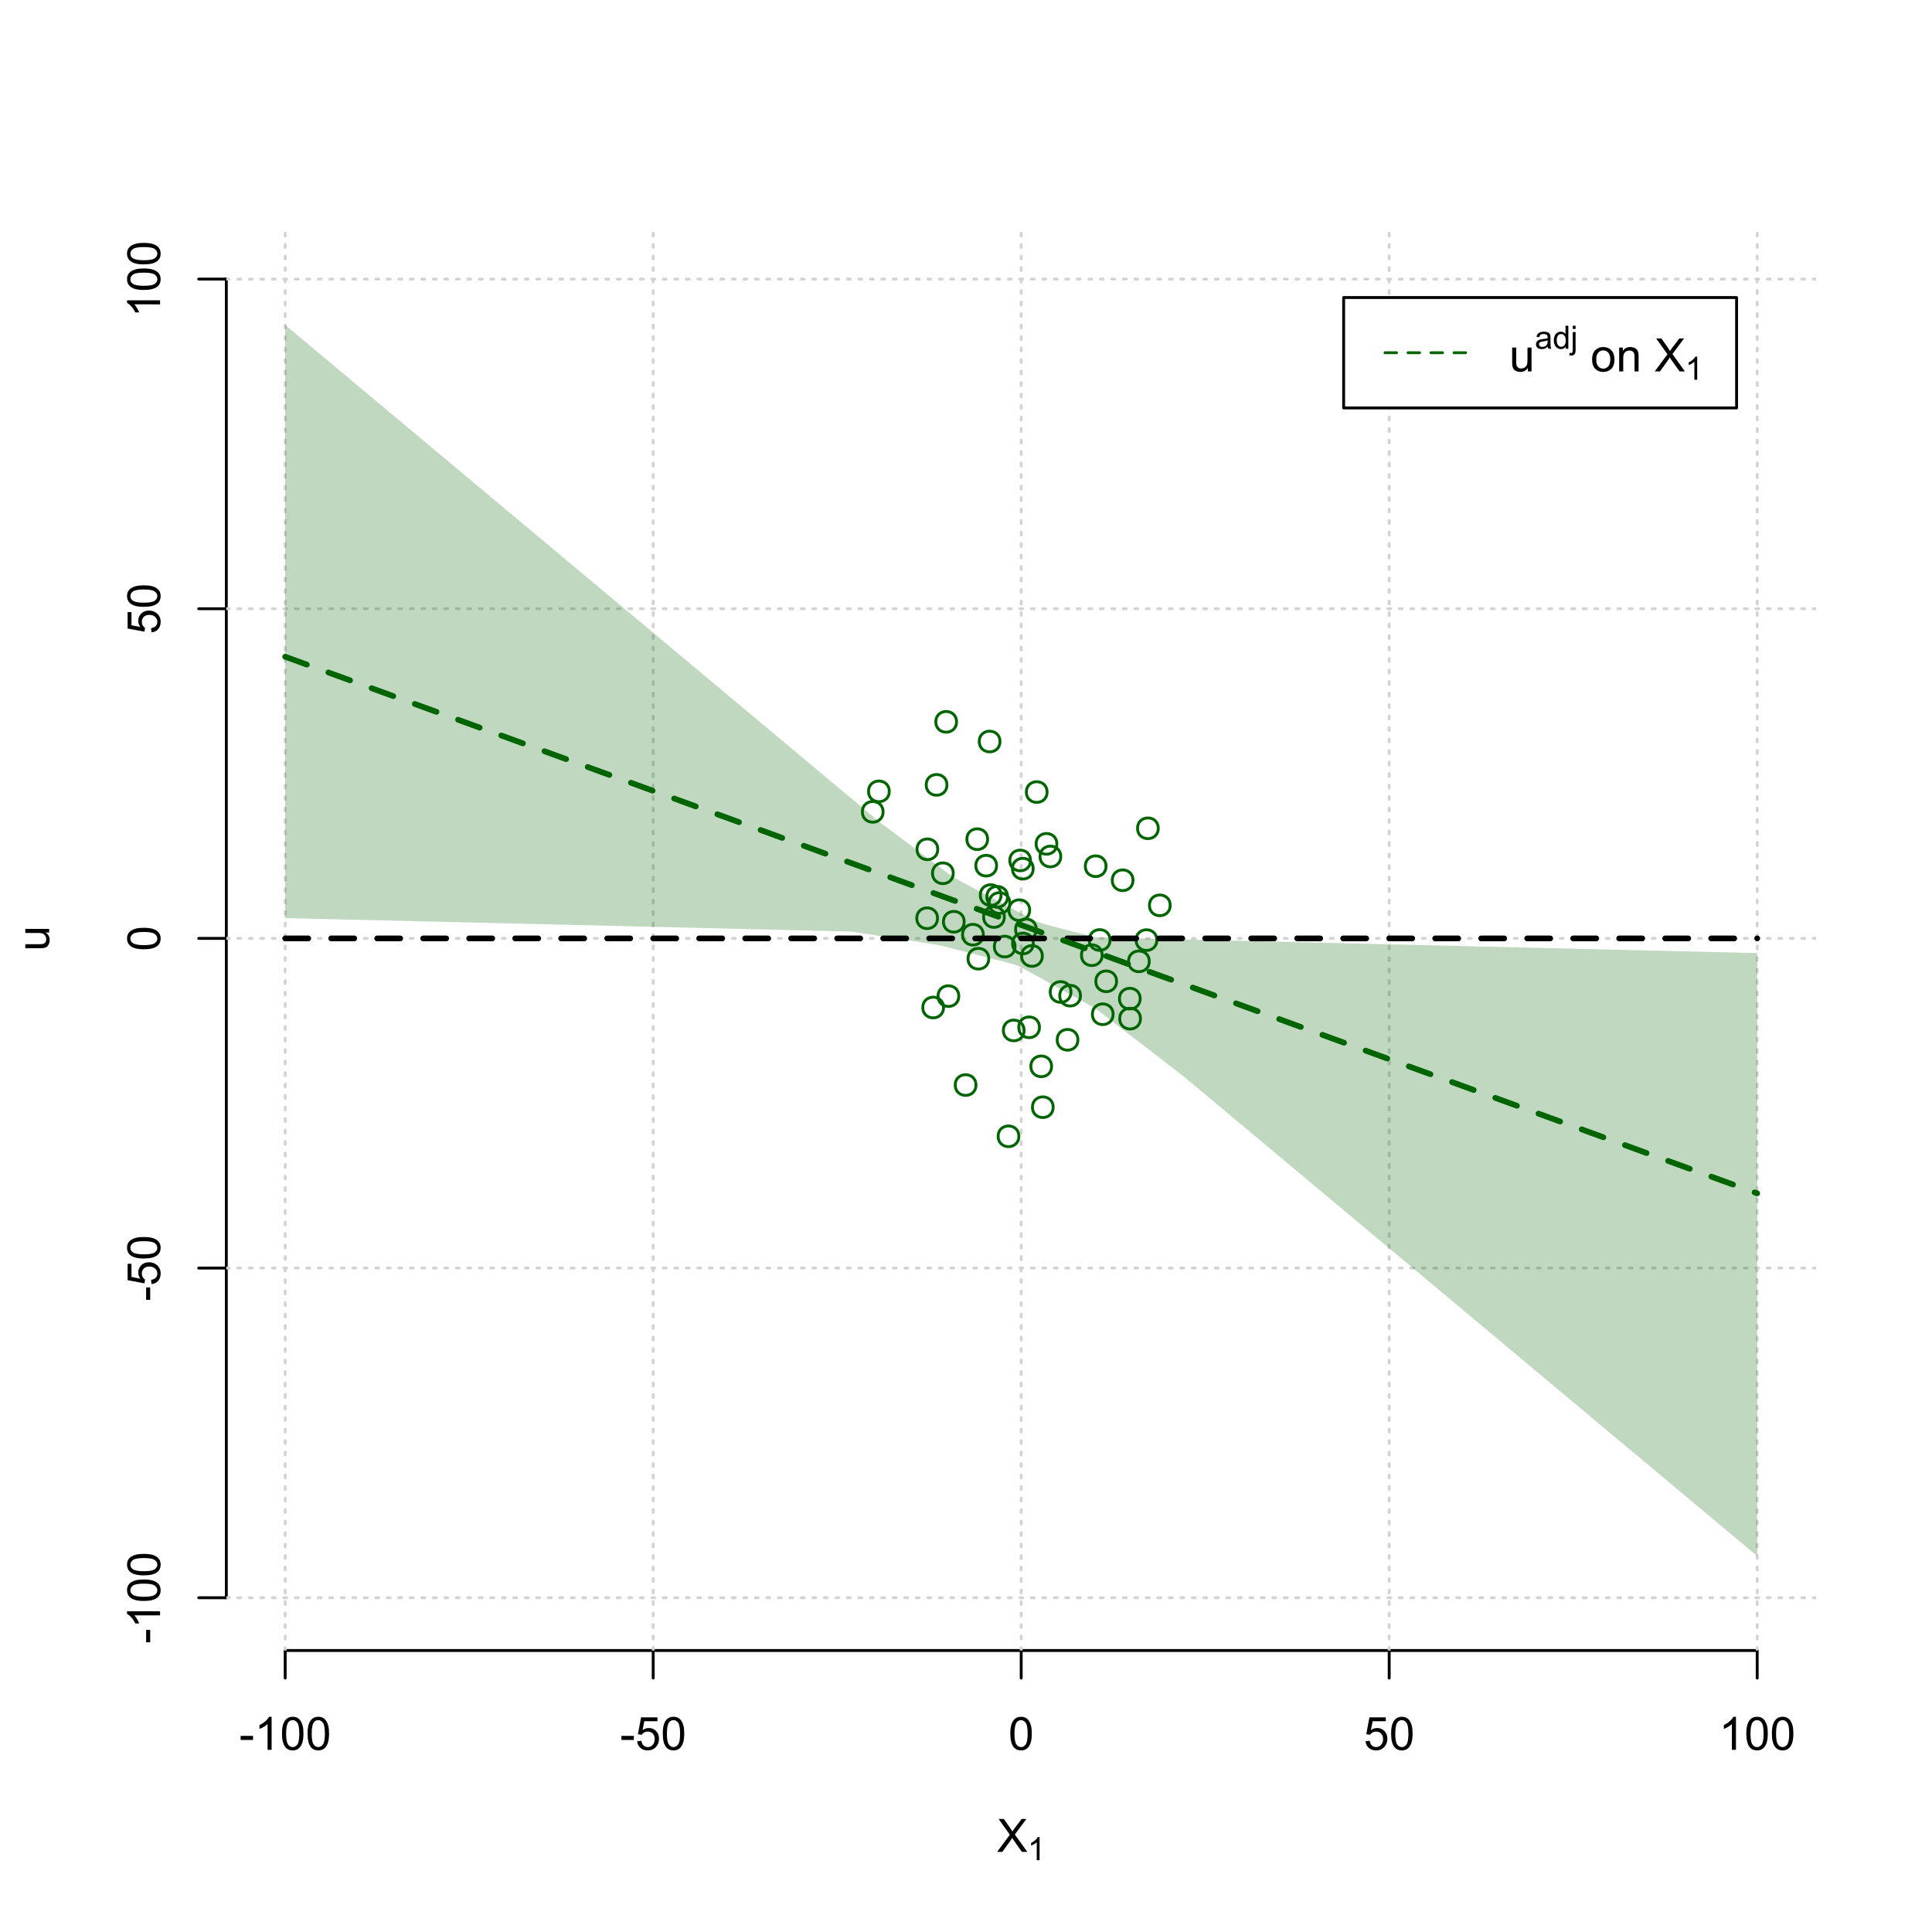 <?xml version="1.0" encoding="UTF-8"?>
<svg xmlns="http://www.w3.org/2000/svg" xmlns:xlink="http://www.w3.org/1999/xlink" width="504pt" height="504pt" viewBox="0 0 504 504" version="1.1">
<defs>
<g>
<symbol overflow="visible" id="glyph0-0">
<path style="stroke:none;" d="M 1.5 0 L 1.5 -7.5 L 7.5 -7.5 L 7.5 0 Z M 1.688 -0.188 L 7.312 -0.188 L 7.312 -7.312 L 1.688 -7.312 Z M 1.688 -0.188 "/>
</symbol>
<symbol overflow="visible" id="glyph0-1">
<path style="stroke:none;" d="M 0.055 0 L 3.375 -4.477 L 0.445 -8.59 L 1.797 -8.59 L 3.359 -6.387 C 3.68 -5.93 3.91 -5.578 4.047 -5.332 C 4.238 -5.645 4.465 -5.969 4.727 -6.312 L 6.457 -8.59 L 7.695 -8.59 L 4.676 -4.539 L 7.93 0 L 6.523 0 L 4.359 -3.062 C 4.238 -3.238 4.113 -3.43 3.984 -3.641 C 3.789 -3.324 3.652 -3.109 3.574 -2.992 L 1.418 0 Z M 0.055 0 "/>
</symbol>
<symbol overflow="visible" id="glyph0-2">
<path style="stroke:none;" d="M 0.383 -2.578 L 0.383 -3.641 L 3.621 -3.641 L 3.621 -2.578 Z M 0.383 -2.578 "/>
</symbol>
<symbol overflow="visible" id="glyph0-3">
<path style="stroke:none;" d="M 4.469 0 L 3.414 0 L 3.414 -6.719 C 3.16 -6.477 2.828 -6.234 2.414 -5.996 C 2 -5.75 1.629 -5.57 1.305 -5.449 L 1.305 -6.469 C 1.895 -6.742 2.41 -7.078 2.852 -7.477 C 3.293 -7.871 3.605 -8.254 3.789 -8.625 L 4.469 -8.625 Z M 4.469 0 "/>
</symbol>
<symbol overflow="visible" id="glyph0-4">
<path style="stroke:none;" d="M 0.5 -4.234 C 0.496 -5.246 0.602 -6.062 0.812 -6.688 C 1.02 -7.305 1.328 -7.785 1.742 -8.121 C 2.148 -8.457 2.668 -8.625 3.297 -8.625 C 3.758 -8.625 4.164 -8.531 4.512 -8.348 C 4.855 -8.16 5.141 -7.891 5.371 -7.543 C 5.594 -7.191 5.773 -6.766 5.906 -6.266 C 6.035 -5.762 6.098 -5.086 6.102 -4.234 C 6.098 -3.227 5.996 -2.414 5.789 -1.797 C 5.578 -1.176 5.266 -0.695 4.859 -0.359 C 4.445 -0.02 3.926 0.145 3.297 0.148 C 2.465 0.145 1.816 -0.148 1.348 -0.742 C 0.781 -1.457 0.496 -2.621 0.5 -4.234 Z M 1.582 -4.234 C 1.582 -2.824 1.746 -1.887 2.074 -1.418 C 2.402 -0.949 2.809 -0.715 3.297 -0.719 C 3.777 -0.715 4.184 -0.949 4.52 -1.422 C 4.848 -1.887 5.016 -2.824 5.016 -4.234 C 5.016 -5.648 4.848 -6.59 4.52 -7.055 C 4.184 -7.516 3.773 -7.746 3.289 -7.75 C 2.801 -7.746 2.414 -7.543 2.125 -7.137 C 1.762 -6.613 1.582 -5.645 1.582 -4.234 Z M 1.582 -4.234 "/>
</symbol>
<symbol overflow="visible" id="glyph0-5">
<path style="stroke:none;" d="M 0.5 -2.25 L 1.605 -2.344 C 1.684 -1.805 1.871 -1.398 2.176 -1.125 C 2.473 -0.852 2.836 -0.715 3.258 -0.719 C 3.766 -0.715 4.195 -0.906 4.547 -1.293 C 4.898 -1.672 5.074 -2.18 5.074 -2.82 C 5.074 -3.414 4.902 -3.891 4.566 -4.242 C 4.227 -4.59 3.785 -4.762 3.242 -4.766 C 2.898 -4.762 2.594 -4.684 2.32 -4.531 C 2.047 -4.375 1.832 -4.176 1.676 -3.93 L 0.688 -4.062 L 1.516 -8.473 L 5.789 -8.473 L 5.789 -7.465 L 2.359 -7.465 L 1.898 -5.156 C 2.414 -5.516 2.953 -5.695 3.523 -5.695 C 4.27 -5.695 4.902 -5.434 5.422 -4.914 C 5.934 -4.395 6.191 -3.727 6.195 -2.914 C 6.191 -2.133 5.965 -1.461 5.516 -0.898 C 4.961 -0.199 4.211 0.145 3.258 0.148 C 2.477 0.145 1.836 -0.07 1.344 -0.508 C 0.844 -0.941 0.562 -1.523 0.5 -2.25 Z M 0.5 -2.25 "/>
</symbol>
<symbol overflow="visible" id="glyph0-6">
<path style="stroke:none;" d="M 4.867 0 L 4.867 -0.914 C 4.379 -0.211 3.723 0.141 2.895 0.141 C 2.527 0.141 2.184 0.07 1.867 -0.07 C 1.547 -0.211 1.309 -0.387 1.156 -0.602 C 1 -0.812 0.895 -1.074 0.832 -1.383 C 0.785 -1.59 0.762 -1.918 0.766 -2.367 L 0.766 -6.223 L 1.82 -6.223 L 1.82 -2.773 C 1.816 -2.219 1.84 -1.848 1.887 -1.656 C 1.949 -1.379 2.09 -1.16 2.309 -1.004 C 2.523 -0.84 2.789 -0.762 3.105 -0.766 C 3.418 -0.762 3.715 -0.844 3.996 -1.008 C 4.273 -1.172 4.469 -1.391 4.586 -1.672 C 4.699 -1.949 4.758 -2.355 4.758 -2.891 L 4.758 -6.223 L 5.812 -6.223 L 5.812 0 Z M 4.867 0 "/>
</symbol>
<symbol overflow="visible" id="glyph0-7">
<path style="stroke:none;" d=""/>
</symbol>
<symbol overflow="visible" id="glyph0-8">
<path style="stroke:none;" d="M 0.398 -3.109 C 0.398 -4.262 0.719 -5.117 1.359 -5.672 C 1.895 -6.133 2.547 -6.363 3.316 -6.363 C 4.172 -6.363 4.871 -6.082 5.414 -5.52 C 5.953 -4.957 6.223 -4.184 6.227 -3.199 C 6.223 -2.398 6.102 -1.766 5.867 -1.309 C 5.625 -0.848 5.277 -0.492 4.82 -0.238 C 4.359 0.016 3.859 0.141 3.316 0.141 C 2.441 0.141 1.734 -0.137 1.203 -0.695 C 0.664 -1.254 0.398 -2.059 0.398 -3.109 Z M 1.484 -3.109 C 1.48 -2.309 1.656 -1.711 2.004 -1.32 C 2.348 -0.922 2.785 -0.727 3.316 -0.727 C 3.84 -0.727 4.273 -0.926 4.621 -1.324 C 4.969 -1.723 5.145 -2.328 5.145 -3.148 C 5.145 -3.914 4.969 -4.496 4.617 -4.895 C 4.266 -5.289 3.832 -5.488 3.316 -5.492 C 2.785 -5.488 2.348 -5.293 2.004 -4.898 C 1.656 -4.5 1.48 -3.902 1.484 -3.109 Z M 1.484 -3.109 "/>
</symbol>
<symbol overflow="visible" id="glyph0-9">
<path style="stroke:none;" d="M 0.789 0 L 0.789 -6.223 L 1.742 -6.223 L 1.742 -5.336 C 2.195 -6.02 2.855 -6.363 3.719 -6.363 C 4.09 -6.363 4.434 -6.293 4.754 -6.16 C 5.066 -6.023 5.305 -5.848 5.461 -5.633 C 5.617 -5.41 5.727 -5.152 5.789 -4.852 C 5.828 -4.656 5.848 -4.312 5.848 -3.828 L 5.848 0 L 4.793 0 L 4.793 -3.785 C 4.793 -4.215 4.75 -4.535 4.668 -4.75 C 4.586 -4.961 4.441 -5.129 4.234 -5.258 C 4.023 -5.383 3.777 -5.449 3.5 -5.449 C 3.047 -5.449 2.66 -5.305 2.332 -5.02 C 2.004 -4.734 1.84 -4.195 1.844 -3.398 L 1.844 0 Z M 0.789 0 "/>
</symbol>
<symbol overflow="visible" id="glyph1-0">
<path style="stroke:none;" d="M 1.051 0 L 1.051 -5.25 L 5.25 -5.25 L 5.25 0 Z M 1.18 -0.133 L 5.117 -0.133 L 5.117 -5.117 L 1.18 -5.117 Z M 1.18 -0.133 "/>
</symbol>
<symbol overflow="visible" id="glyph1-1">
<path style="stroke:none;" d="M 3.129 0 L 2.391 0 L 2.391 -4.703 C 2.211 -4.531 1.977 -4.363 1.691 -4.195 C 1.398 -4.023 1.141 -3.895 0.914 -3.812 L 0.914 -4.527 C 1.328 -4.719 1.688 -4.953 1.996 -5.234 C 2.305 -5.508 2.523 -5.777 2.652 -6.039 L 3.129 -6.039 Z M 3.129 0 "/>
</symbol>
<symbol overflow="visible" id="glyph1-2">
<path style="stroke:none;" d="M 3.395 -0.539 C 3.117 -0.305 2.855 -0.137 2.605 -0.043 C 2.352 0.051 2.082 0.094 1.793 0.098 C 1.312 0.094 0.941 -0.02 0.688 -0.25 C 0.43 -0.48 0.305 -0.781 0.305 -1.148 C 0.305 -1.359 0.352 -1.551 0.449 -1.73 C 0.543 -1.902 0.668 -2.047 0.828 -2.156 C 0.984 -2.262 1.164 -2.34 1.363 -2.398 C 1.504 -2.434 1.723 -2.473 2.02 -2.512 C 2.609 -2.578 3.047 -2.664 3.336 -2.766 C 3.336 -2.867 3.34 -2.93 3.34 -2.957 C 3.34 -3.258 3.27 -3.469 3.129 -3.594 C 2.941 -3.758 2.66 -3.844 2.289 -3.844 C 1.941 -3.844 1.684 -3.781 1.52 -3.66 C 1.348 -3.535 1.227 -3.32 1.152 -3.016 L 0.43 -3.113 C 0.492 -3.418 0.602 -3.668 0.754 -3.863 C 0.902 -4.051 1.121 -4.199 1.406 -4.301 C 1.688 -4.402 2.016 -4.453 2.395 -4.453 C 2.766 -4.453 3.066 -4.406 3.301 -4.32 C 3.527 -4.23 3.699 -4.121 3.812 -3.992 C 3.918 -3.855 3.996 -3.691 4.043 -3.492 C 4.066 -3.363 4.078 -3.133 4.082 -2.809 L 4.082 -1.824 C 4.078 -1.137 4.094 -0.703 4.129 -0.523 C 4.156 -0.336 4.219 -0.164 4.316 0 L 3.543 0 C 3.465 -0.152 3.414 -0.332 3.395 -0.539 Z M 3.336 -2.188 C 3.062 -2.074 2.66 -1.98 2.129 -1.906 C 1.82 -1.859 1.605 -1.812 1.484 -1.758 C 1.355 -1.703 1.258 -1.621 1.191 -1.52 C 1.121 -1.41 1.09 -1.293 1.09 -1.168 C 1.09 -0.969 1.164 -0.805 1.312 -0.676 C 1.461 -0.543 1.68 -0.48 1.969 -0.48 C 2.25 -0.48 2.5 -0.539 2.727 -0.664 C 2.945 -0.785 3.109 -0.957 3.215 -1.176 C 3.293 -1.34 3.332 -1.586 3.336 -1.914 Z M 3.336 -2.188 "/>
</symbol>
<symbol overflow="visible" id="glyph1-3">
<path style="stroke:none;" d="M 3.379 0 L 3.379 -0.551 C 3.102 -0.121 2.695 0.094 2.16 0.098 C 1.812 0.094 1.492 0 1.203 -0.188 C 0.906 -0.379 0.68 -0.645 0.523 -0.988 C 0.359 -1.328 0.281 -1.723 0.285 -2.172 C 0.281 -2.605 0.355 -3 0.504 -3.355 C 0.648 -3.707 0.863 -3.977 1.156 -4.168 C 1.441 -4.355 1.766 -4.453 2.129 -4.453 C 2.387 -4.453 2.621 -4.395 2.828 -4.285 C 3.031 -4.172 3.199 -4.031 3.332 -3.855 L 3.332 -6.012 L 4.066 -6.012 L 4.066 0 Z M 1.047 -2.172 C 1.043 -1.613 1.16 -1.195 1.398 -0.922 C 1.629 -0.641 1.906 -0.504 2.23 -0.508 C 2.551 -0.504 2.824 -0.637 3.051 -0.902 C 3.273 -1.168 3.387 -1.57 3.391 -2.113 C 3.387 -2.707 3.273 -3.145 3.047 -3.426 C 2.816 -3.703 2.531 -3.844 2.199 -3.844 C 1.867 -3.844 1.594 -3.707 1.375 -3.441 C 1.152 -3.168 1.043 -2.746 1.047 -2.172 Z M 1.047 -2.172 "/>
</symbol>
<symbol overflow="visible" id="glyph1-4">
<path style="stroke:none;" d="M 0.551 -5.156 L 0.551 -6.012 L 1.289 -6.012 L 1.289 -5.156 Z M -0.387 1.691 L -0.246 1.062 C -0.098 1.098 0.016 1.117 0.102 1.121 C 0.25 1.117 0.363 1.066 0.438 0.969 C 0.512 0.867 0.551 0.621 0.551 0.223 L 0.551 -4.355 L 1.289 -4.355 L 1.289 0.238 C 1.289 0.773 1.219 1.148 1.078 1.359 C 0.898 1.633 0.602 1.77 0.191 1.77 C -0.008 1.77 -0.199 1.742 -0.387 1.691 Z M -0.387 1.691 "/>
</symbol>
<symbol overflow="visible" id="glyph2-0">
<path style="stroke:none;" d="M 0 -1.5 L -7.5 -1.5 L -7.5 -7.5 L 0 -7.5 Z M -0.188 -1.688 L -0.188 -7.312 L -7.312 -7.312 L -7.312 -1.688 Z M -0.188 -1.688 "/>
</symbol>
<symbol overflow="visible" id="glyph2-1">
<path style="stroke:none;" d="M 0 -4.867 L -0.914 -4.867 C -0.211 -4.379 0.141 -3.723 0.141 -2.895 C 0.141 -2.527 0.07 -2.184 -0.07 -1.867 C -0.211 -1.547 -0.387 -1.309 -0.598 -1.156 C -0.809 -1 -1.07 -0.895 -1.383 -0.832 C -1.59 -0.789 -1.918 -0.766 -2.367 -0.77 L -6.223 -0.77 L -6.223 -1.824 L -2.773 -1.824 C -2.219 -1.82 -1.848 -1.844 -1.656 -1.887 C -1.379 -1.949 -1.16 -2.09 -1.004 -2.309 C -0.84 -2.523 -0.762 -2.789 -0.766 -3.105 C -0.762 -3.418 -0.844 -3.715 -1.008 -3.996 C -1.172 -4.273 -1.391 -4.469 -1.672 -4.586 C -1.945 -4.699 -2.352 -4.758 -2.887 -4.758 L -6.223 -4.758 L -6.223 -5.812 L 0 -5.812 Z M 0 -4.867 "/>
</symbol>
<symbol overflow="visible" id="glyph2-2">
<path style="stroke:none;" d="M -2.578 -0.383 L -3.641 -0.383 L -3.641 -3.621 L -2.578 -3.621 Z M -2.578 -0.383 "/>
</symbol>
<symbol overflow="visible" id="glyph2-3">
<path style="stroke:none;" d="M 0 -4.469 L 0 -3.414 L -6.719 -3.418 C -6.477 -3.16 -6.234 -2.828 -5.996 -2.418 C -5.75 -2.004 -5.57 -1.633 -5.449 -1.309 L -6.469 -1.309 C -6.742 -1.895 -7.078 -2.41 -7.477 -2.852 C -7.871 -3.293 -8.254 -3.605 -8.625 -3.793 L -8.625 -4.473 Z M 0 -4.469 "/>
</symbol>
<symbol overflow="visible" id="glyph2-4">
<path style="stroke:none;" d="M -4.234 -0.5 C -5.246 -0.496 -6.062 -0.602 -6.688 -0.812 C -7.305 -1.02 -7.785 -1.328 -8.121 -1.742 C -8.457 -2.152 -8.625 -2.672 -8.625 -3.301 C -8.625 -3.758 -8.531 -4.164 -8.348 -4.512 C -8.16 -4.859 -7.891 -5.145 -7.543 -5.371 C -7.191 -5.594 -6.766 -5.773 -6.266 -5.906 C -5.762 -6.035 -5.086 -6.098 -4.234 -6.102 C -3.223 -6.098 -2.41 -5.996 -1.793 -5.789 C -1.176 -5.578 -0.695 -5.266 -0.359 -4.859 C -0.02 -4.445 0.145 -3.926 0.148 -3.297 C 0.145 -2.465 -0.148 -1.816 -0.742 -1.348 C -1.457 -0.781 -2.621 -0.496 -4.234 -0.5 Z M -4.234 -1.582 C -2.824 -1.582 -1.887 -1.746 -1.418 -2.074 C -0.949 -2.402 -0.715 -2.809 -0.719 -3.297 C -0.715 -3.777 -0.949 -4.184 -1.422 -4.52 C -1.887 -4.848 -2.824 -5.016 -4.234 -5.016 C -5.648 -5.016 -6.59 -4.848 -7.055 -4.52 C -7.516 -4.188 -7.746 -3.777 -7.75 -3.289 C -7.746 -2.801 -7.543 -2.414 -7.137 -2.129 C -6.613 -1.762 -5.645 -1.582 -4.234 -1.582 Z M -4.234 -1.582 "/>
</symbol>
<symbol overflow="visible" id="glyph2-5">
<path style="stroke:none;" d="M -2.25 -0.5 L -2.344 -1.605 C -1.805 -1.684 -1.398 -1.871 -1.125 -2.176 C -0.852 -2.473 -0.715 -2.836 -0.719 -3.258 C -0.715 -3.766 -0.906 -4.195 -1.293 -4.547 C -1.672 -4.898 -2.18 -5.074 -2.816 -5.074 C -3.414 -5.074 -3.891 -4.902 -4.242 -4.566 C -4.59 -4.227 -4.762 -3.785 -4.766 -3.242 C -4.762 -2.898 -4.684 -2.594 -4.531 -2.32 C -4.375 -2.047 -4.176 -1.832 -3.93 -1.676 L -4.062 -0.688 L -8.473 -1.52 L -8.473 -5.789 L -7.465 -5.789 L -7.465 -2.363 L -5.156 -1.898 C -5.516 -2.414 -5.695 -2.953 -5.695 -3.523 C -5.695 -4.27 -5.434 -4.902 -4.914 -5.422 C -4.395 -5.934 -3.727 -6.191 -2.91 -6.195 C -2.133 -6.191 -1.461 -5.965 -0.895 -5.516 C -0.199 -4.961 0.145 -4.211 0.148 -3.258 C 0.145 -2.477 -0.07 -1.836 -0.508 -1.344 C -0.941 -0.848 -1.523 -0.566 -2.25 -0.5 Z M -2.25 -0.5 "/>
</symbol>
</g>
<clipPath id="clip1">
  <path d="M 74 59.039 L 75 59.039 L 75 430.559 L 74 430.559 Z M 74 59.039 "/>
</clipPath>
<clipPath id="clip2">
  <path d="M 170 59.039 L 171 59.039 L 171 430.559 L 170 430.559 Z M 170 59.039 "/>
</clipPath>
<clipPath id="clip3">
  <path d="M 266 59.039 L 267 59.039 L 267 430.559 L 266 430.559 Z M 266 59.039 "/>
</clipPath>
<clipPath id="clip4">
  <path d="M 362 59.039 L 363 59.039 L 363 430.559 L 362 430.559 Z M 362 59.039 "/>
</clipPath>
<clipPath id="clip5">
  <path d="M 458 59.039 L 459 59.039 L 459 430.559 L 458 430.559 Z M 458 59.039 "/>
</clipPath>
<clipPath id="clip6">
  <path d="M 59.039 416 L 473.758 416 L 473.758 418 L 59.039 418 Z M 59.039 416 "/>
</clipPath>
<clipPath id="clip7">
  <path d="M 59.039 330 L 473.758 330 L 473.758 332 L 59.039 332 Z M 59.039 330 "/>
</clipPath>
<clipPath id="clip8">
  <path d="M 59.039 244 L 473.758 244 L 473.758 246 L 59.039 246 Z M 59.039 244 "/>
</clipPath>
<clipPath id="clip9">
  <path d="M 59.039 158 L 473.758 158 L 473.758 160 L 59.039 160 Z M 59.039 158 "/>
</clipPath>
<clipPath id="clip10">
  <path d="M 59.039 72 L 473.758 72 L 473.758 74 L 59.039 74 Z M 59.039 72 "/>
</clipPath>
</defs>
<g id="surface2226">
<rect x="0" y="0" width="504" height="504" style="fill:rgb(100%,100%,100%);fill-opacity:1;stroke:none;"/>
<g style="fill:rgb(0%,0%,0%);fill-opacity:1;">
  <use xlink:href="#glyph0-1" x="260.062" y="483.102"/>
</g>
<g style="fill:rgb(0%,0%,0%);fill-opacity:1;">
  <use xlink:href="#glyph1-1" x="268.066" y="485.281"/>
</g>
<g style="fill:rgb(0%,0%,0%);fill-opacity:1;">
  <use xlink:href="#glyph2-1" x="12.82" y="248.137"/>
</g>
<path style="fill:none;stroke-width:0.75;stroke-linecap:round;stroke-linejoin:round;stroke:rgb(0%,0%,0%);stroke-opacity:1;stroke-miterlimit:10;" d="M 74.398 430.559 L 458.398 430.559 "/>
<path style="fill:none;stroke-width:0.75;stroke-linecap:round;stroke-linejoin:round;stroke:rgb(0%,0%,0%);stroke-opacity:1;stroke-miterlimit:10;" d="M 74.398 430.559 L 74.398 437.762 "/>
<path style="fill:none;stroke-width:0.75;stroke-linecap:round;stroke-linejoin:round;stroke:rgb(0%,0%,0%);stroke-opacity:1;stroke-miterlimit:10;" d="M 170.398 430.559 L 170.398 437.762 "/>
<path style="fill:none;stroke-width:0.75;stroke-linecap:round;stroke-linejoin:round;stroke:rgb(0%,0%,0%);stroke-opacity:1;stroke-miterlimit:10;" d="M 266.398 430.559 L 266.398 437.762 "/>
<path style="fill:none;stroke-width:0.75;stroke-linecap:round;stroke-linejoin:round;stroke:rgb(0%,0%,0%);stroke-opacity:1;stroke-miterlimit:10;" d="M 362.398 430.559 L 362.398 437.762 "/>
<path style="fill:none;stroke-width:0.75;stroke-linecap:round;stroke-linejoin:round;stroke:rgb(0%,0%,0%);stroke-opacity:1;stroke-miterlimit:10;" d="M 458.398 430.559 L 458.398 437.762 "/>
<g style="fill:rgb(0%,0%,0%);fill-opacity:1;">
  <use xlink:href="#glyph0-2" x="62.391" y="456.48"/>
  <use xlink:href="#glyph0-3" x="66.387" y="456.48"/>
  <use xlink:href="#glyph0-4" x="73.061" y="456.48"/>
  <use xlink:href="#glyph0-4" x="79.734" y="456.48"/>
</g>
<g style="fill:rgb(0%,0%,0%);fill-opacity:1;">
  <use xlink:href="#glyph0-2" x="161.727" y="456.48"/>
  <use xlink:href="#glyph0-5" x="165.723" y="456.48"/>
  <use xlink:href="#glyph0-4" x="172.396" y="456.48"/>
</g>
<g style="fill:rgb(0%,0%,0%);fill-opacity:1;">
  <use xlink:href="#glyph0-4" x="263.062" y="456.48"/>
</g>
<g style="fill:rgb(0%,0%,0%);fill-opacity:1;">
  <use xlink:href="#glyph0-5" x="355.727" y="456.48"/>
  <use xlink:href="#glyph0-4" x="362.4" y="456.48"/>
</g>
<g style="fill:rgb(0%,0%,0%);fill-opacity:1;">
  <use xlink:href="#glyph0-3" x="448.387" y="456.48"/>
  <use xlink:href="#glyph0-4" x="455.061" y="456.48"/>
  <use xlink:href="#glyph0-4" x="461.734" y="456.48"/>
</g>
<path style="fill:none;stroke-width:0.75;stroke-linecap:round;stroke-linejoin:round;stroke:rgb(0%,0%,0%);stroke-opacity:1;stroke-miterlimit:10;" d="M 59.039 416.801 L 59.039 72.801 "/>
<path style="fill:none;stroke-width:0.75;stroke-linecap:round;stroke-linejoin:round;stroke:rgb(0%,0%,0%);stroke-opacity:1;stroke-miterlimit:10;" d="M 59.039 416.801 L 51.84 416.801 "/>
<path style="fill:none;stroke-width:0.75;stroke-linecap:round;stroke-linejoin:round;stroke:rgb(0%,0%,0%);stroke-opacity:1;stroke-miterlimit:10;" d="M 59.039 330.801 L 51.84 330.801 "/>
<path style="fill:none;stroke-width:0.75;stroke-linecap:round;stroke-linejoin:round;stroke:rgb(0%,0%,0%);stroke-opacity:1;stroke-miterlimit:10;" d="M 59.039 244.801 L 51.84 244.801 "/>
<path style="fill:none;stroke-width:0.75;stroke-linecap:round;stroke-linejoin:round;stroke:rgb(0%,0%,0%);stroke-opacity:1;stroke-miterlimit:10;" d="M 59.039 158.801 L 51.84 158.801 "/>
<path style="fill:none;stroke-width:0.75;stroke-linecap:round;stroke-linejoin:round;stroke:rgb(0%,0%,0%);stroke-opacity:1;stroke-miterlimit:10;" d="M 59.039 72.801 L 51.84 72.801 "/>
<g style="fill:rgb(0%,0%,0%);fill-opacity:1;">
  <use xlink:href="#glyph2-2" x="41.762" y="428.809"/>
  <use xlink:href="#glyph2-3" x="41.762" y="424.812"/>
  <use xlink:href="#glyph2-4" x="41.762" y="418.139"/>
  <use xlink:href="#glyph2-4" x="41.762" y="411.465"/>
</g>
<g style="fill:rgb(0%,0%,0%);fill-opacity:1;">
  <use xlink:href="#glyph2-2" x="41.762" y="339.473"/>
  <use xlink:href="#glyph2-5" x="41.762" y="335.477"/>
  <use xlink:href="#glyph2-4" x="41.762" y="328.803"/>
</g>
<g style="fill:rgb(0%,0%,0%);fill-opacity:1;">
  <use xlink:href="#glyph2-4" x="41.762" y="248.137"/>
</g>
<g style="fill:rgb(0%,0%,0%);fill-opacity:1;">
  <use xlink:href="#glyph2-5" x="41.762" y="165.473"/>
  <use xlink:href="#glyph2-4" x="41.762" y="158.799"/>
</g>
<g style="fill:rgb(0%,0%,0%);fill-opacity:1;">
  <use xlink:href="#glyph2-3" x="41.762" y="82.812"/>
  <use xlink:href="#glyph2-4" x="41.762" y="76.139"/>
  <use xlink:href="#glyph2-4" x="41.762" y="69.465"/>
</g>
<g clip-path="url(#clip1)" clip-rule="nonzero">
<path style="fill:none;stroke-width:0.75;stroke-linecap:round;stroke-linejoin:round;stroke:rgb(82.745%,82.745%,82.745%);stroke-opacity:1;stroke-dasharray:0.75,2.25;stroke-miterlimit:10;" d="M 74.398 430.559 L 74.398 59.039 "/>
</g>
<g clip-path="url(#clip2)" clip-rule="nonzero">
<path style="fill:none;stroke-width:0.75;stroke-linecap:round;stroke-linejoin:round;stroke:rgb(82.745%,82.745%,82.745%);stroke-opacity:1;stroke-dasharray:0.75,2.25;stroke-miterlimit:10;" d="M 170.398 430.559 L 170.398 59.039 "/>
</g>
<g clip-path="url(#clip3)" clip-rule="nonzero">
<path style="fill:none;stroke-width:0.75;stroke-linecap:round;stroke-linejoin:round;stroke:rgb(82.745%,82.745%,82.745%);stroke-opacity:1;stroke-dasharray:0.75,2.25;stroke-miterlimit:10;" d="M 266.398 430.559 L 266.398 59.039 "/>
</g>
<g clip-path="url(#clip4)" clip-rule="nonzero">
<path style="fill:none;stroke-width:0.75;stroke-linecap:round;stroke-linejoin:round;stroke:rgb(82.745%,82.745%,82.745%);stroke-opacity:1;stroke-dasharray:0.75,2.25;stroke-miterlimit:10;" d="M 362.398 430.559 L 362.398 59.039 "/>
</g>
<g clip-path="url(#clip5)" clip-rule="nonzero">
<path style="fill:none;stroke-width:0.75;stroke-linecap:round;stroke-linejoin:round;stroke:rgb(82.745%,82.745%,82.745%);stroke-opacity:1;stroke-dasharray:0.75,2.25;stroke-miterlimit:10;" d="M 458.398 430.559 L 458.398 59.039 "/>
</g>
<g clip-path="url(#clip6)" clip-rule="nonzero">
<path style="fill:none;stroke-width:0.75;stroke-linecap:round;stroke-linejoin:round;stroke:rgb(82.745%,82.745%,82.745%);stroke-opacity:1;stroke-dasharray:0.75,2.25;stroke-miterlimit:10;" d="M 59.039 416.801 L 473.762 416.801 "/>
</g>
<g clip-path="url(#clip7)" clip-rule="nonzero">
<path style="fill:none;stroke-width:0.75;stroke-linecap:round;stroke-linejoin:round;stroke:rgb(82.745%,82.745%,82.745%);stroke-opacity:1;stroke-dasharray:0.75,2.25;stroke-miterlimit:10;" d="M 59.039 330.801 L 473.762 330.801 "/>
</g>
<g clip-path="url(#clip8)" clip-rule="nonzero">
<path style="fill:none;stroke-width:0.75;stroke-linecap:round;stroke-linejoin:round;stroke:rgb(82.745%,82.745%,82.745%);stroke-opacity:1;stroke-dasharray:0.75,2.25;stroke-miterlimit:10;" d="M 59.039 244.801 L 473.762 244.801 "/>
</g>
<g clip-path="url(#clip9)" clip-rule="nonzero">
<path style="fill:none;stroke-width:0.75;stroke-linecap:round;stroke-linejoin:round;stroke:rgb(82.745%,82.745%,82.745%);stroke-opacity:1;stroke-dasharray:0.75,2.25;stroke-miterlimit:10;" d="M 59.039 158.801 L 473.762 158.801 "/>
</g>
<g clip-path="url(#clip10)" clip-rule="nonzero">
<path style="fill:none;stroke-width:0.75;stroke-linecap:round;stroke-linejoin:round;stroke:rgb(82.745%,82.745%,82.745%);stroke-opacity:1;stroke-dasharray:0.75,2.25;stroke-miterlimit:10;" d="M 59.039 72.801 L 473.762 72.801 "/>
</g>
<path style=" stroke:none;fill-rule:nonzero;fill:rgb(0%,39.216%,0%);fill-opacity:0.251;" d="M 74.398 72.801 L 74.398 84.777 L 76.32 86.383 L 78.238 87.988 L 80.16 89.594 L 82.078 91.199 L 84 92.809 L 85.922 94.414 L 87.84 96.02 L 89.762 97.625 L 91.68 99.23 L 93.602 100.836 L 95.52 102.441 L 97.441 104.047 L 99.359 105.652 L 101.281 107.258 L 103.199 108.863 L 105.121 110.469 L 107.039 112.074 L 108.961 113.68 L 110.879 115.285 L 112.801 116.891 L 114.719 118.5 L 116.641 120.105 L 118.559 121.711 L 120.48 123.316 L 122.398 124.922 L 124.32 126.527 L 126.238 128.133 L 128.16 129.738 L 130.078 131.344 L 133.922 134.555 L 135.84 136.16 L 137.762 137.766 L 139.68 139.371 L 141.602 140.977 L 143.52 142.582 L 145.441 144.191 L 147.359 145.797 L 149.281 147.402 L 151.199 149.008 L 153.121 150.613 L 155.039 152.219 L 156.961 153.824 L 158.879 155.43 L 160.801 157.035 L 162.719 158.641 L 164.641 160.246 L 166.559 161.852 L 168.48 163.457 L 170.398 165.062 L 172.32 166.668 L 174.238 168.273 L 176.16 169.883 L 178.078 171.488 L 181.922 174.699 L 183.84 176.305 L 185.762 177.91 L 187.68 179.516 L 189.602 181.121 L 191.52 182.727 L 193.441 184.332 L 195.359 185.938 L 197.281 187.543 L 199.199 189.148 L 201.121 190.754 L 203.039 192.359 L 204.961 193.965 L 206.879 195.574 L 208.801 197.18 L 210.719 198.785 L 212.641 200.391 L 214.559 201.996 L 216.48 203.602 L 218.398 205.207 L 220.32 206.812 L 222.238 208.418 L 224.16 210.023 L 226.078 211.629 L 228 213.234 L 229.922 214.805 L 231.84 216.246 L 233.762 217.688 L 235.68 219.129 L 237.602 220.57 L 239.52 222.012 L 241.441 223.453 L 243.359 224.895 L 245.281 226.336 L 247.199 227.777 L 249.121 229.098 L 251.039 230.125 L 252.961 231.148 L 254.879 232.168 L 256.801 233.188 L 258.719 234.211 L 260.641 235.23 L 262.559 236.25 L 264.48 237.273 L 266.398 238.293 L 268.32 239.312 L 270.238 240.301 L 272.16 241.004 L 274.078 241.504 L 277.922 242.496 L 279.84 242.992 L 281.762 243.488 L 283.68 243.984 L 285.602 244.48 L 287.52 244.562 L 289.441 244.609 L 291.359 244.656 L 293.281 244.699 L 295.199 244.746 L 297.121 244.793 L 299.039 244.836 L 300.961 244.883 L 302.879 244.93 L 304.801 244.977 L 306.719 245.02 L 308.641 245.066 L 310.559 245.113 L 312.48 245.156 L 314.398 245.203 L 316.32 245.25 L 318.238 245.293 L 320.16 245.34 L 322.078 245.387 L 324 245.43 L 325.922 245.477 L 327.84 245.523 L 329.762 245.566 L 331.68 245.613 L 333.602 245.66 L 335.52 245.707 L 337.441 245.75 L 339.359 245.797 L 341.281 245.844 L 343.199 245.887 L 345.121 245.934 L 347.039 245.98 L 348.961 246.023 L 350.879 246.07 L 352.801 246.117 L 354.719 246.16 L 356.641 246.207 L 358.559 246.254 L 360.48 246.297 L 362.398 246.344 L 364.32 246.391 L 366.238 246.438 L 368.16 246.48 L 370.078 246.527 L 372 246.574 L 373.922 246.617 L 375.84 246.664 L 377.762 246.711 L 379.68 246.754 L 381.602 246.801 L 383.52 246.848 L 385.441 246.891 L 387.359 246.938 L 389.281 246.984 L 391.199 247.027 L 393.121 247.074 L 395.039 247.121 L 396.961 247.168 L 398.879 247.211 L 400.801 247.258 L 402.719 247.305 L 404.641 247.348 L 406.559 247.395 L 408.48 247.441 L 410.398 247.484 L 412.32 247.531 L 414.238 247.578 L 416.16 247.621 L 418.078 247.668 L 420 247.715 L 421.922 247.758 L 423.84 247.805 L 425.762 247.852 L 427.68 247.898 L 429.602 247.941 L 431.52 247.988 L 433.441 248.035 L 435.359 248.078 L 437.281 248.125 L 439.199 248.172 L 441.121 248.215 L 443.039 248.262 L 444.961 248.309 L 446.879 248.352 L 448.801 248.398 L 450.719 248.445 L 452.641 248.488 L 454.559 248.535 L 456.48 248.582 L 458.398 248.629 L 458.398 416.801 L 458.398 405.922 L 456.48 404.316 L 454.559 402.711 L 452.641 401.105 L 450.719 399.5 L 448.801 397.891 L 446.879 396.285 L 444.961 394.68 L 443.039 393.074 L 441.121 391.469 L 439.199 389.863 L 437.281 388.258 L 435.359 386.652 L 433.441 385.047 L 431.52 383.441 L 429.602 381.836 L 427.68 380.23 L 425.762 378.625 L 423.84 377.02 L 421.922 375.414 L 420 373.809 L 418.078 372.199 L 416.16 370.594 L 414.238 368.988 L 412.32 367.383 L 410.398 365.777 L 408.48 364.172 L 406.559 362.566 L 404.641 360.961 L 402.719 359.355 L 400.801 357.75 L 398.879 356.145 L 396.961 354.539 L 395.039 352.934 L 393.121 351.328 L 391.199 349.723 L 389.281 348.117 L 387.359 346.508 L 385.441 344.902 L 383.52 343.297 L 381.602 341.691 L 379.68 340.086 L 377.762 338.48 L 375.84 336.875 L 373.922 335.27 L 370.078 332.059 L 368.16 330.453 L 366.238 328.848 L 364.32 327.242 L 362.398 325.637 L 360.48 324.031 L 358.559 322.426 L 356.641 320.816 L 354.719 319.211 L 352.801 317.605 L 350.879 316 L 348.961 314.395 L 347.039 312.789 L 345.121 311.184 L 343.199 309.578 L 341.281 307.973 L 339.359 306.367 L 337.441 304.762 L 335.52 303.156 L 333.602 301.551 L 331.68 299.945 L 329.762 298.34 L 327.84 296.734 L 325.922 295.125 L 322.078 291.914 L 320.16 290.309 L 318.238 288.703 L 316.32 287.098 L 314.398 285.492 L 312.48 283.887 L 310.559 282.281 L 308.641 280.691 L 306.719 279.215 L 304.801 277.734 L 302.879 276.254 L 300.961 274.777 L 299.039 273.297 L 297.121 271.816 L 295.199 270.336 L 293.281 268.859 L 291.359 267.379 L 289.441 265.898 L 287.52 264.418 L 285.602 262.961 L 283.68 261.902 L 281.762 260.84 L 279.84 259.781 L 277.922 258.719 L 276 257.66 L 274.078 256.598 L 272.16 255.535 L 270.238 254.477 L 268.32 253.414 L 266.398 252.355 L 264.48 251.547 L 262.559 251.055 L 260.641 250.559 L 258.719 250.066 L 256.801 249.574 L 254.879 249.082 L 252.961 248.59 L 251.039 248.098 L 249.121 247.605 L 247.199 247.113 L 245.281 246.621 L 243.359 246.281 L 241.441 245.988 L 239.52 245.691 L 237.602 245.398 L 235.68 245.102 L 233.762 244.809 L 231.84 244.512 L 229.922 244.215 L 228 243.922 L 226.078 243.625 L 224.16 243.332 L 222.238 243.035 L 220.32 242.965 L 218.398 242.922 L 216.48 242.875 L 214.559 242.828 L 212.641 242.785 L 210.719 242.738 L 208.801 242.691 L 206.879 242.645 L 204.961 242.602 L 203.039 242.555 L 201.121 242.508 L 199.199 242.465 L 197.281 242.418 L 195.359 242.371 L 193.441 242.328 L 191.52 242.281 L 189.602 242.234 L 187.68 242.191 L 185.762 242.145 L 183.84 242.098 L 181.922 242.055 L 178.078 241.961 L 176.16 241.914 L 174.238 241.871 L 172.32 241.824 L 170.398 241.777 L 168.48 241.734 L 166.559 241.688 L 164.641 241.641 L 162.719 241.598 L 160.801 241.551 L 158.879 241.504 L 156.961 241.461 L 155.039 241.414 L 153.121 241.367 L 151.199 241.324 L 149.281 241.277 L 147.359 241.23 L 145.441 241.184 L 143.52 241.141 L 141.602 241.094 L 139.68 241.047 L 137.762 241.004 L 135.84 240.957 L 133.922 240.91 L 132 240.867 L 130.078 240.82 L 128.16 240.773 L 126.238 240.73 L 124.32 240.684 L 122.398 240.637 L 120.48 240.594 L 118.559 240.547 L 116.641 240.5 L 114.719 240.453 L 112.801 240.41 L 110.879 240.363 L 108.961 240.316 L 107.039 240.273 L 105.121 240.227 L 103.199 240.18 L 101.281 240.137 L 99.359 240.09 L 97.441 240.043 L 95.52 240 L 93.602 239.953 L 91.68 239.906 L 89.762 239.863 L 87.84 239.816 L 85.922 239.77 L 84 239.723 L 82.078 239.68 L 80.16 239.633 L 78.238 239.586 L 76.32 239.543 L 74.398 239.496 Z M 74.398 72.801 "/>
<path style="fill:none;stroke-width:0.75;stroke-linecap:round;stroke-linejoin:round;stroke:rgb(0%,39.216%,0%);stroke-opacity:1;stroke-miterlimit:10;" d="M 256.504 243.832 C 256.504 247.434 251.105 247.434 251.105 243.832 C 251.105 240.234 256.504 240.234 256.504 243.832 "/>
<path style="fill:none;stroke-width:0.75;stroke-linecap:round;stroke-linejoin:round;stroke:rgb(0%,39.216%,0%);stroke-opacity:1;stroke-miterlimit:10;" d="M 269.551 246.121 C 269.551 249.723 264.152 249.723 264.152 246.121 C 264.152 242.523 269.551 242.523 269.551 246.121 "/>
<path style="fill:none;stroke-width:0.75;stroke-linecap:round;stroke-linejoin:round;stroke:rgb(0%,39.216%,0%);stroke-opacity:1;stroke-miterlimit:10;" d="M 259.973 225.824 C 259.973 229.422 254.57 229.422 254.57 225.824 C 254.57 222.223 259.973 222.223 259.973 225.824 "/>
<path style="fill:none;stroke-width:0.75;stroke-linecap:round;stroke-linejoin:round;stroke:rgb(0%,39.216%,0%);stroke-opacity:1;stroke-miterlimit:10;" d="M 261.137 233.496 C 261.137 237.098 255.738 237.098 255.738 233.496 C 255.738 229.898 261.137 229.898 261.137 233.496 "/>
<path style="fill:none;stroke-width:0.75;stroke-linecap:round;stroke-linejoin:round;stroke:rgb(0%,39.216%,0%);stroke-opacity:1;stroke-miterlimit:10;" d="M 262.84 233.941 C 262.84 237.539 257.441 237.539 257.441 233.941 C 257.441 230.34 262.84 230.34 262.84 233.941 "/>
<path style="fill:none;stroke-width:0.75;stroke-linecap:round;stroke-linejoin:round;stroke:rgb(0%,39.216%,0%);stroke-opacity:1;stroke-miterlimit:10;" d="M 257.633 218.914 C 257.633 222.516 252.234 222.516 252.234 218.914 C 252.234 215.312 257.633 215.312 257.633 218.914 "/>
<path style="fill:none;stroke-width:0.75;stroke-linecap:round;stroke-linejoin:round;stroke:rgb(0%,39.216%,0%);stroke-opacity:1;stroke-miterlimit:10;" d="M 264.801 246.934 C 264.801 250.535 259.398 250.535 259.398 246.934 C 259.398 243.332 264.801 243.332 264.801 246.934 "/>
<path style="fill:none;stroke-width:0.75;stroke-linecap:round;stroke-linejoin:round;stroke:rgb(0%,39.216%,0%);stroke-opacity:1;stroke-miterlimit:10;" d="M 302.152 216.078 C 302.152 219.676 296.754 219.676 296.754 216.078 C 296.754 212.477 302.152 212.477 302.152 216.078 "/>
<path style="fill:none;stroke-width:0.75;stroke-linecap:round;stroke-linejoin:round;stroke:rgb(0%,39.216%,0%);stroke-opacity:1;stroke-miterlimit:10;" d="M 251.523 240.457 C 251.523 244.059 246.121 244.059 246.121 240.457 C 246.121 236.859 251.523 236.859 251.523 240.457 "/>
<path style="fill:none;stroke-width:0.75;stroke-linecap:round;stroke-linejoin:round;stroke:rgb(0%,39.216%,0%);stroke-opacity:1;stroke-miterlimit:10;" d="M 261.996 239.215 C 261.996 242.816 256.598 242.816 256.598 239.215 C 256.598 235.613 261.996 235.613 261.996 239.215 "/>
<path style="fill:none;stroke-width:0.75;stroke-linecap:round;stroke-linejoin:round;stroke:rgb(0%,39.216%,0%);stroke-opacity:1;stroke-miterlimit:10;" d="M 276.715 223.43 C 276.715 227.031 271.316 227.031 271.316 223.43 C 271.316 219.832 276.715 219.832 276.715 223.43 "/>
<path style="fill:none;stroke-width:0.75;stroke-linecap:round;stroke-linejoin:round;stroke:rgb(0%,39.216%,0%);stroke-opacity:1;stroke-miterlimit:10;" d="M 288.527 225.965 C 288.527 229.566 283.125 229.566 283.125 225.965 C 283.125 222.367 288.527 222.367 288.527 225.965 "/>
<path style="fill:none;stroke-width:0.75;stroke-linecap:round;stroke-linejoin:round;stroke:rgb(0%,39.216%,0%);stroke-opacity:1;stroke-miterlimit:10;" d="M 271.16 267.992 C 271.16 271.594 265.762 271.594 265.762 267.992 C 265.762 264.391 271.16 264.391 271.16 267.992 "/>
<path style="fill:none;stroke-width:0.75;stroke-linecap:round;stroke-linejoin:round;stroke:rgb(0%,39.216%,0%);stroke-opacity:1;stroke-miterlimit:10;" d="M 249.527 188.305 C 249.527 191.906 244.129 191.906 244.129 188.305 C 244.129 184.707 249.527 184.707 249.527 188.305 "/>
<path style="fill:none;stroke-width:0.75;stroke-linecap:round;stroke-linejoin:round;stroke:rgb(0%,39.216%,0%);stroke-opacity:1;stroke-miterlimit:10;" d="M 271.91 249.379 C 271.91 252.98 266.512 252.98 266.512 249.379 C 266.512 245.777 271.91 245.777 271.91 249.379 "/>
<path style="fill:none;stroke-width:0.75;stroke-linecap:round;stroke-linejoin:round;stroke:rgb(0%,39.216%,0%);stroke-opacity:1;stroke-miterlimit:10;" d="M 295.562 229.633 C 295.562 233.234 290.16 233.234 290.16 229.633 C 290.16 226.035 295.562 226.035 295.562 229.633 "/>
<path style="fill:none;stroke-width:0.75;stroke-linecap:round;stroke-linejoin:round;stroke:rgb(0%,39.216%,0%);stroke-opacity:1;stroke-miterlimit:10;" d="M 287.523 249.184 C 287.523 252.781 282.125 252.781 282.125 249.184 C 282.125 245.582 287.523 245.582 287.523 249.184 "/>
<path style="fill:none;stroke-width:0.75;stroke-linecap:round;stroke-linejoin:round;stroke:rgb(0%,39.216%,0%);stroke-opacity:1;stroke-miterlimit:10;" d="M 269.52 226.609 C 269.52 230.211 264.121 230.211 264.121 226.609 C 264.121 223.008 269.52 223.008 269.52 226.609 "/>
<path style="fill:none;stroke-width:0.75;stroke-linecap:round;stroke-linejoin:round;stroke:rgb(0%,39.216%,0%);stroke-opacity:1;stroke-miterlimit:10;" d="M 247.023 204.754 C 247.023 208.355 241.625 208.355 241.625 204.754 C 241.625 201.152 247.023 201.152 247.023 204.754 "/>
<path style="fill:none;stroke-width:0.75;stroke-linecap:round;stroke-linejoin:round;stroke:rgb(0%,39.216%,0%);stroke-opacity:1;stroke-miterlimit:10;" d="M 244.566 239.535 C 244.566 243.137 239.164 243.137 239.164 239.535 C 239.164 235.938 244.566 235.938 244.566 239.535 "/>
<path style="fill:none;stroke-width:0.75;stroke-linecap:round;stroke-linejoin:round;stroke:rgb(0%,39.216%,0%);stroke-opacity:1;stroke-miterlimit:10;" d="M 263.422 235.574 C 263.422 239.172 258.023 239.172 258.023 235.574 C 258.023 231.973 263.422 231.973 263.422 235.574 "/>
<path style="fill:none;stroke-width:0.75;stroke-linecap:round;stroke-linejoin:round;stroke:rgb(0%,39.216%,0%);stroke-opacity:1;stroke-miterlimit:10;" d="M 246.137 262.832 C 246.137 266.43 240.734 266.43 240.734 262.832 C 240.734 259.23 246.137 259.23 246.137 262.832 "/>
<path style="fill:none;stroke-width:0.75;stroke-linecap:round;stroke-linejoin:round;stroke:rgb(0%,39.216%,0%);stroke-opacity:1;stroke-miterlimit:10;" d="M 290.375 264.586 C 290.375 268.184 284.973 268.184 284.973 264.586 C 284.973 260.984 290.375 260.984 290.375 264.586 "/>
<path style="fill:none;stroke-width:0.75;stroke-linecap:round;stroke-linejoin:round;stroke:rgb(0%,39.216%,0%);stroke-opacity:1;stroke-miterlimit:10;" d="M 268.828 224.469 C 268.828 228.07 263.43 228.07 263.43 224.469 C 263.43 220.871 268.828 220.871 268.828 224.469 "/>
<path style="fill:none;stroke-width:0.75;stroke-linecap:round;stroke-linejoin:round;stroke:rgb(0%,39.216%,0%);stroke-opacity:1;stroke-miterlimit:10;" d="M 248.664 227.809 C 248.664 231.41 243.266 231.41 243.266 227.809 C 243.266 224.211 248.664 224.211 248.664 227.809 "/>
<path style="fill:none;stroke-width:0.75;stroke-linecap:round;stroke-linejoin:round;stroke:rgb(0%,39.216%,0%);stroke-opacity:1;stroke-miterlimit:10;" d="M 260.863 193.438 C 260.863 197.039 255.461 197.039 255.461 193.438 C 255.461 189.836 260.863 189.836 260.863 193.438 "/>
<path style="fill:none;stroke-width:0.75;stroke-linecap:round;stroke-linejoin:round;stroke:rgb(0%,39.216%,0%);stroke-opacity:1;stroke-miterlimit:10;" d="M 281.191 271.254 C 281.191 274.855 275.789 274.855 275.789 271.254 C 275.789 267.652 281.191 267.652 281.191 271.254 "/>
<path style="fill:none;stroke-width:0.75;stroke-linecap:round;stroke-linejoin:round;stroke:rgb(0%,39.216%,0%);stroke-opacity:1;stroke-miterlimit:10;" d="M 297.508 265.73 C 297.508 269.328 292.105 269.328 292.105 265.73 C 292.105 262.129 297.508 262.129 297.508 265.73 "/>
<path style="fill:none;stroke-width:0.75;stroke-linecap:round;stroke-linejoin:round;stroke:rgb(0%,39.216%,0%);stroke-opacity:1;stroke-miterlimit:10;" d="M 274.734 288.836 C 274.734 292.434 269.336 292.434 269.336 288.836 C 269.336 285.234 274.734 285.234 274.734 288.836 "/>
<path style="fill:none;stroke-width:0.75;stroke-linecap:round;stroke-linejoin:round;stroke:rgb(0%,39.216%,0%);stroke-opacity:1;stroke-miterlimit:10;" d="M 281.859 259.734 C 281.859 263.336 276.457 263.336 276.457 259.734 C 276.457 256.137 281.859 256.137 281.859 259.734 "/>
<path style="fill:none;stroke-width:0.75;stroke-linecap:round;stroke-linejoin:round;stroke:rgb(0%,39.216%,0%);stroke-opacity:1;stroke-miterlimit:10;" d="M 230.367 211.789 C 230.367 215.387 224.965 215.387 224.965 211.789 C 224.965 208.188 230.367 208.188 230.367 211.789 "/>
<path style="fill:none;stroke-width:0.75;stroke-linecap:round;stroke-linejoin:round;stroke:rgb(0%,39.216%,0%);stroke-opacity:1;stroke-miterlimit:10;" d="M 301.785 245.242 C 301.785 248.84 296.383 248.84 296.383 245.242 C 296.383 241.641 301.785 241.641 301.785 245.242 "/>
<path style="fill:none;stroke-width:0.75;stroke-linecap:round;stroke-linejoin:round;stroke:rgb(0%,39.216%,0%);stroke-opacity:1;stroke-miterlimit:10;" d="M 244.625 221.559 C 244.625 225.156 239.227 225.156 239.227 221.559 C 239.227 217.957 244.625 217.957 244.625 221.559 "/>
<path style="fill:none;stroke-width:0.75;stroke-linecap:round;stroke-linejoin:round;stroke:rgb(0%,39.216%,0%);stroke-opacity:1;stroke-miterlimit:10;" d="M 250.113 259.855 C 250.113 263.453 244.711 263.453 244.711 259.855 C 244.711 256.254 250.113 256.254 250.113 259.855 "/>
<path style="fill:none;stroke-width:0.75;stroke-linecap:round;stroke-linejoin:round;stroke:rgb(0%,39.216%,0%);stroke-opacity:1;stroke-miterlimit:10;" d="M 279.379 258.781 C 279.379 262.379 273.977 262.379 273.977 258.781 C 273.977 255.18 279.379 255.18 279.379 258.781 "/>
<path style="fill:none;stroke-width:0.75;stroke-linecap:round;stroke-linejoin:round;stroke:rgb(0%,39.216%,0%);stroke-opacity:1;stroke-miterlimit:10;" d="M 291.277 255.992 C 291.277 259.59 285.875 259.59 285.875 255.992 C 285.875 252.391 291.277 252.391 291.277 255.992 "/>
<path style="fill:none;stroke-width:0.75;stroke-linecap:round;stroke-linejoin:round;stroke:rgb(0%,39.216%,0%);stroke-opacity:1;stroke-miterlimit:10;" d="M 254.602 283.055 C 254.602 286.652 249.199 286.652 249.199 283.055 C 249.199 279.453 254.602 279.453 254.602 283.055 "/>
<path style="fill:none;stroke-width:0.75;stroke-linecap:round;stroke-linejoin:round;stroke:rgb(0%,39.216%,0%);stroke-opacity:1;stroke-miterlimit:10;" d="M 231.977 206.441 C 231.977 210.043 226.574 210.043 226.574 206.441 C 226.574 202.844 231.977 202.844 231.977 206.441 "/>
<path style="fill:none;stroke-width:0.75;stroke-linecap:round;stroke-linejoin:round;stroke:rgb(0%,39.216%,0%);stroke-opacity:1;stroke-miterlimit:10;" d="M 273.152 206.625 C 273.152 210.223 267.75 210.223 267.75 206.625 C 267.75 203.023 273.152 203.023 273.152 206.625 "/>
<path style="fill:none;stroke-width:0.75;stroke-linecap:round;stroke-linejoin:round;stroke:rgb(0%,39.216%,0%);stroke-opacity:1;stroke-miterlimit:10;" d="M 267.152 268.809 C 267.152 272.41 261.75 272.41 261.75 268.809 C 261.75 265.211 267.152 265.211 267.152 268.809 "/>
<path style="fill:none;stroke-width:0.75;stroke-linecap:round;stroke-linejoin:round;stroke:rgb(0%,39.216%,0%);stroke-opacity:1;stroke-miterlimit:10;" d="M 268.602 237.434 C 268.602 241.035 263.203 241.035 263.203 237.434 C 263.203 233.832 268.602 233.832 268.602 237.434 "/>
<path style="fill:none;stroke-width:0.75;stroke-linecap:round;stroke-linejoin:round;stroke:rgb(0%,39.216%,0%);stroke-opacity:1;stroke-miterlimit:10;" d="M 265.789 296.426 C 265.789 300.027 260.387 300.027 260.387 296.426 C 260.387 292.828 265.789 292.828 265.789 296.426 "/>
<path style="fill:none;stroke-width:0.75;stroke-linecap:round;stroke-linejoin:round;stroke:rgb(0%,39.216%,0%);stroke-opacity:1;stroke-miterlimit:10;" d="M 289.566 245.215 C 289.566 248.816 284.164 248.816 284.164 245.215 C 284.164 241.617 289.566 241.617 289.566 245.215 "/>
<path style="fill:none;stroke-width:0.75;stroke-linecap:round;stroke-linejoin:round;stroke:rgb(0%,39.216%,0%);stroke-opacity:1;stroke-miterlimit:10;" d="M 275.695 220.141 C 275.695 223.742 270.297 223.742 270.297 220.141 C 270.297 216.539 275.695 216.539 275.695 220.141 "/>
<path style="fill:none;stroke-width:0.75;stroke-linecap:round;stroke-linejoin:round;stroke:rgb(0%,39.216%,0%);stroke-opacity:1;stroke-miterlimit:10;" d="M 297.438 260.516 C 297.438 264.117 292.039 264.117 292.039 260.516 C 292.039 256.914 297.438 256.914 297.438 260.516 "/>
<path style="fill:none;stroke-width:0.75;stroke-linecap:round;stroke-linejoin:round;stroke:rgb(0%,39.216%,0%);stroke-opacity:1;stroke-miterlimit:10;" d="M 270.34 242.438 C 270.34 246.039 264.938 246.039 264.938 242.438 C 264.938 238.836 270.34 238.836 270.34 242.438 "/>
<path style="fill:none;stroke-width:0.75;stroke-linecap:round;stroke-linejoin:round;stroke:rgb(0%,39.216%,0%);stroke-opacity:1;stroke-miterlimit:10;" d="M 274.324 278.176 C 274.324 281.773 268.926 281.773 268.926 278.176 C 268.926 274.574 274.324 274.574 274.324 278.176 "/>
<path style="fill:none;stroke-width:0.75;stroke-linecap:round;stroke-linejoin:round;stroke:rgb(0%,39.216%,0%);stroke-opacity:1;stroke-miterlimit:10;" d="M 257.934 250.094 C 257.934 253.695 252.531 253.695 252.531 250.094 C 252.531 246.496 257.934 246.496 257.934 250.094 "/>
<path style="fill:none;stroke-width:0.75;stroke-linecap:round;stroke-linejoin:round;stroke:rgb(0%,39.216%,0%);stroke-opacity:1;stroke-miterlimit:10;" d="M 305.262 236.176 C 305.262 239.777 299.859 239.777 299.859 236.176 C 299.859 232.578 305.262 232.578 305.262 236.176 "/>
<path style="fill:none;stroke-width:0.75;stroke-linecap:round;stroke-linejoin:round;stroke:rgb(0%,39.216%,0%);stroke-opacity:1;stroke-miterlimit:10;" d="M 299.805 250.785 C 299.805 254.387 294.406 254.387 294.406 250.785 C 294.406 247.184 299.805 247.184 299.805 250.785 "/>
<path style="fill:none;stroke-width:1.5;stroke-linecap:round;stroke-linejoin:round;stroke:rgb(0%,0%,0%);stroke-opacity:1;stroke-dasharray:6,6;stroke-miterlimit:10;" d="M 74.398 244.801 L 458.398 244.801 "/>
<path style="fill:none;stroke-width:1.5;stroke-linecap:round;stroke-linejoin:round;stroke:rgb(0%,39.216%,0%);stroke-opacity:1;stroke-dasharray:6,6;stroke-miterlimit:10;" d="M 74.398 171.316 L 76.32 172.016 L 78.238 172.715 L 80.16 173.414 L 82.078 174.113 L 84 174.816 L 85.922 175.516 L 87.84 176.215 L 89.762 176.914 L 91.68 177.613 L 93.602 178.316 L 95.52 179.016 L 97.441 179.715 L 99.359 180.414 L 101.281 181.113 L 103.199 181.816 L 105.121 182.516 L 107.039 183.215 L 108.961 183.914 L 110.879 184.613 L 112.801 185.312 L 114.719 186.016 L 116.641 186.715 L 118.559 187.414 L 120.48 188.113 L 122.398 188.812 L 124.32 189.516 L 126.238 190.215 L 128.16 190.914 L 130.078 191.613 L 132 192.312 L 133.922 193.016 L 135.84 193.715 L 137.762 194.414 L 139.68 195.113 L 141.602 195.812 L 143.52 196.516 L 145.441 197.215 L 147.359 197.914 L 149.281 198.613 L 151.199 199.312 L 153.121 200.016 L 155.039 200.715 L 156.961 201.414 L 158.879 202.113 L 160.801 202.812 L 162.719 203.512 L 164.641 204.215 L 166.559 204.914 L 168.48 205.613 L 170.398 206.312 L 172.32 207.012 L 174.238 207.715 L 176.16 208.414 L 178.078 209.113 L 181.922 210.512 L 183.84 211.215 L 185.762 211.914 L 187.68 212.613 L 189.602 213.312 L 191.52 214.012 L 193.441 214.715 L 195.359 215.414 L 197.281 216.113 L 199.199 216.812 L 201.121 217.512 L 203.039 218.211 L 204.961 218.914 L 206.879 219.613 L 208.801 220.312 L 210.719 221.012 L 212.641 221.711 L 214.559 222.414 L 216.48 223.113 L 218.398 223.812 L 220.32 224.512 L 222.238 225.211 L 224.16 225.914 L 226.078 226.613 L 229.922 228.012 L 231.84 228.711 L 233.762 229.414 L 235.68 230.113 L 237.602 230.812 L 239.52 231.512 L 241.441 232.211 L 243.359 232.914 L 245.281 233.613 L 247.199 234.312 L 249.121 235.012 L 251.039 235.711 L 252.961 236.41 L 254.879 237.113 L 256.801 237.812 L 258.719 238.512 L 260.641 239.211 L 262.559 239.91 L 264.48 240.613 L 266.398 241.312 L 268.32 242.012 L 270.238 242.711 L 272.16 243.41 L 274.078 244.113 L 277.922 245.512 L 279.84 246.211 L 281.762 246.91 L 283.68 247.613 L 285.602 248.312 L 287.52 249.012 L 289.441 249.711 L 291.359 250.41 L 293.281 251.109 L 295.199 251.812 L 297.121 252.512 L 299.039 253.211 L 300.961 253.91 L 302.879 254.609 L 304.801 255.312 L 306.719 256.012 L 308.641 256.711 L 310.559 257.41 L 312.48 258.109 L 314.398 258.812 L 316.32 259.512 L 318.238 260.211 L 320.16 260.91 L 322.078 261.609 L 324 262.312 L 325.922 263.012 L 327.84 263.711 L 329.762 264.41 L 331.68 265.109 L 333.602 265.812 L 335.52 266.512 L 337.441 267.211 L 339.359 267.91 L 341.281 268.609 L 343.199 269.309 L 345.121 270.012 L 347.039 270.711 L 348.961 271.41 L 350.879 272.109 L 352.801 272.809 L 354.719 273.512 L 356.641 274.211 L 358.559 274.91 L 360.48 275.609 L 362.398 276.309 L 364.32 277.012 L 366.238 277.711 L 368.16 278.41 L 370.078 279.109 L 372 279.809 L 373.922 280.512 L 375.84 281.211 L 377.762 281.91 L 379.68 282.609 L 381.602 283.309 L 383.52 284.012 L 385.441 284.711 L 387.359 285.41 L 389.281 286.109 L 391.199 286.809 L 393.121 287.508 L 395.039 288.211 L 396.961 288.91 L 398.879 289.609 L 400.801 290.309 L 402.719 291.008 L 404.641 291.711 L 406.559 292.41 L 408.48 293.109 L 410.398 293.809 L 412.32 294.508 L 414.238 295.211 L 416.16 295.91 L 418.078 296.609 L 421.922 298.008 L 423.84 298.711 L 425.762 299.41 L 427.68 300.109 L 429.602 300.809 L 431.52 301.508 L 433.441 302.207 L 435.359 302.91 L 437.281 303.609 L 439.199 304.309 L 441.121 305.008 L 443.039 305.707 L 444.961 306.41 L 446.879 307.109 L 448.801 307.809 L 450.719 308.508 L 452.641 309.207 L 454.559 309.91 L 456.48 310.609 L 458.398 311.309 "/>
<path style="fill-rule:nonzero;fill:rgb(100%,100%,100%);fill-opacity:1;stroke-width:0.75;stroke-linecap:round;stroke-linejoin:round;stroke:rgb(0%,0%,0%);stroke-opacity:1;stroke-miterlimit:10;" d="M 350.516 77.617 L 453.023 77.617 L 453.023 106.418 L 350.516 106.418 Z M 350.516 77.617 "/>
<path style="fill:none;stroke-width:0.75;stroke-linecap:round;stroke-linejoin:round;stroke:rgb(0%,39.216%,0%);stroke-opacity:1;stroke-dasharray:3,3;stroke-miterlimit:10;" d="M 361.316 92.016 L 382.914 92.016 "/>
<g style="fill:rgb(0%,0%,0%);fill-opacity:1;">
  <use xlink:href="#glyph0-6" x="393.715" y="96.891"/>
</g>
<g style="fill:rgb(0%,0%,0%);fill-opacity:1;">
  <use xlink:href="#glyph1-2" x="400.391" y="90.977"/>
</g>
<g style="fill:rgb(0%,0%,0%);fill-opacity:1;">
  <use xlink:href="#glyph1-3" x="405.062" y="90.977"/>
</g>
<g style="fill:rgb(0%,0%,0%);fill-opacity:1;">
  <use xlink:href="#glyph1-4" x="409.734" y="90.977"/>
</g>
<g style="fill:rgb(0%,0%,0%);fill-opacity:1;">
  <use xlink:href="#glyph0-7" x="411.598" y="96.891"/>
  <use xlink:href="#glyph0-8" x="414.932" y="96.891"/>
  <use xlink:href="#glyph0-9" x="421.605" y="96.891"/>
  <use xlink:href="#glyph0-7" x="428.279" y="96.891"/>
</g>
<g style="fill:rgb(0%,0%,0%);fill-opacity:1;">
  <use xlink:href="#glyph0-1" x="431.613" y="96.891"/>
</g>
<g style="fill:rgb(0%,0%,0%);fill-opacity:1;">
  <use xlink:href="#glyph1-1" x="439.617" y="99.066"/>
</g>
<g style="fill:rgb(0%,0%,0%);fill-opacity:1;">
  <use xlink:href="#glyph0-7" x="444.289" y="96.891"/>
</g>
</g>
</svg>
